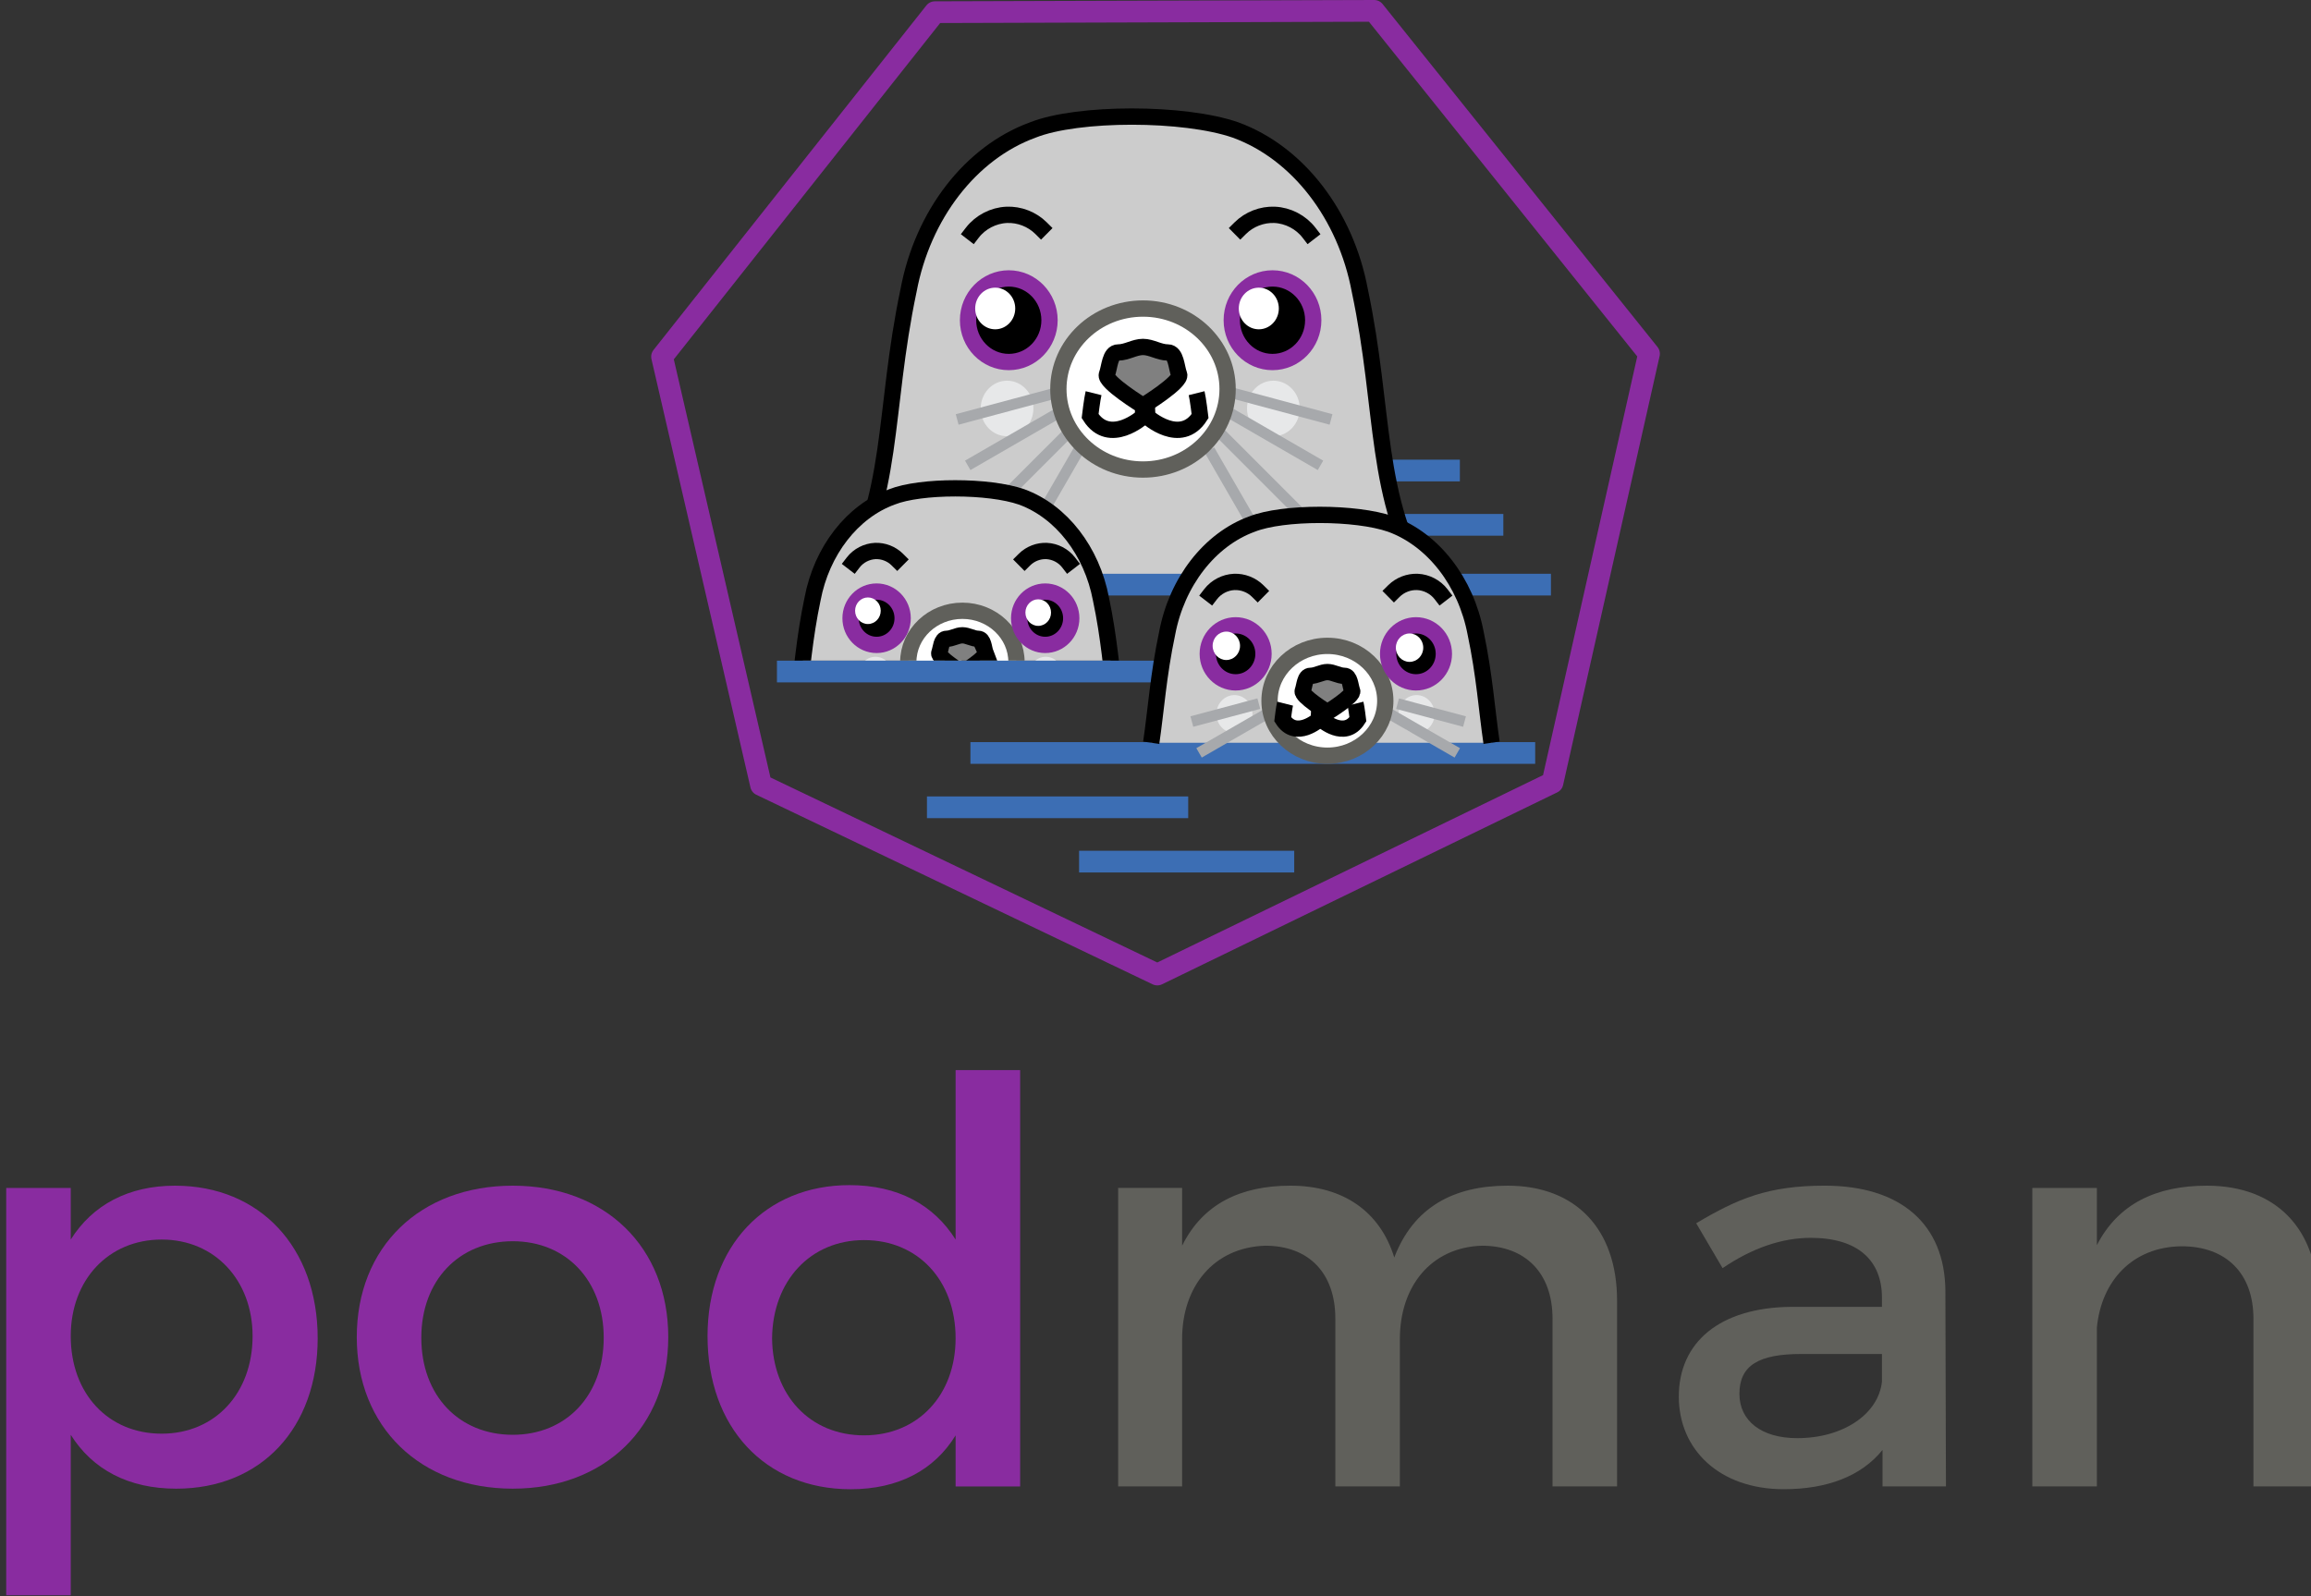 <?xml version="1.0" encoding="UTF-8" standalone="no"?>
<svg
   id="svg8"
   version="1.1"
   viewBox="0 0 112.537 77.75"
   height="293.86"
   width="425.338"
   sodipodi:docname="podman-logo-source.svg"
   inkscape:export-filename="podman.svg"
   inkscape:export-xdpi="96"
   inkscape:export-ydpi="96"
   xmlns:inkscape="http://www.inkscape.org/namespaces/inkscape"
   xmlns:sodipodi="http://sodipodi.sourceforge.net/DTD/sodipodi-0.dtd"
   xmlns="http://www.w3.org/2000/svg"
   xmlns:svg="http://www.w3.org/2000/svg"
   xmlns:rdf="http://www.w3.org/1999/02/22-rdf-syntax-ns#"
   xmlns:cc="http://creativecommons.org/ns#"
   xmlns:dc="http://purl.org/dc/elements/1.1/">
  <rect x="0" y="0" width="112.537" height="77.75" fill="#333333" stroke="none"/>
  <sodipodi:namedview
     id="namedview107"
     pagecolor="#ffffff"
     bordercolor="#000000"
     borderopacity="0.25"
     inkscape:showpageshadow="2"
     inkscape:pageopacity="0.0"
     inkscape:pagecheckerboard="0"
     inkscape:deskcolor="#d1d1d1"
     showgrid="false" />
  <defs
     id="defs2">
    <clipPath
       id="clipPath81511"
       clipPathUnits="userSpaceOnUse">
      <rect
         y="-1.484"
         x="934.657"
         height="12.832"
         width="26.194"
         id="rect81513"
         style="opacity:1;fill:#e7e8e9;fill-opacity:1;stroke:#a7a9ac;stroke-width:0.529;stroke-linecap:square;stroke-linejoin:miter;stroke-miterlimit:4;stroke-dasharray:none;stroke-dashoffset:6;stroke-opacity:1" />
    </clipPath>
  </defs>
  <g
     id="g10819"
     transform="matrix(0.727,0,0,0.727,-877.296,211.228)">
    <g
       id="text10671"
       style="font-style:normal;font-weight:normal;font-size:37.592px;line-height:22.555px;font-family:sans-serif;letter-spacing:0px;word-spacing:0px;fill:#892ca0;fill-opacity:1;stroke:none;stroke-width:0.265px;stroke-linecap:butt;stroke-linejoin:miter;stroke-opacity:1"
       aria-label="podman"
       transform="translate(-31.413,-1.173)">
      <path
         id="path80700"
         style="font-style:normal;font-variant:normal;font-weight:normal;font-stretch:normal;font-family:Montserrat;-inkscape-font-specification:Montserrat;fill:#892ca0;fill-opacity:1;stroke-width:0.265px"
         d="m 1249.878,-209.933 c -3.12,0 -5.526,1.278 -6.992,3.609 v -3.458 h -4.323 v 27.292 h 4.323 v -10.751 c 1.466,2.331 3.872,3.609 7.067,3.609 5.714,0 9.473,-4.098 9.473,-10.075 0,-6.09 -3.872,-10.225 -9.548,-10.225 z m -0.902,16.616 c -3.571,0 -6.09,-2.669 -6.09,-6.541 0,-3.759 2.519,-6.466 6.09,-6.466 3.571,0 6.09,2.744 6.09,6.466 0,3.834 -2.519,6.541 -6.09,6.541 z" />
      <path
         id="path80702"
         style="font-style:normal;font-variant:normal;font-weight:normal;font-stretch:normal;font-family:Montserrat;-inkscape-font-specification:Montserrat;fill:#892ca0;fill-opacity:1;stroke-width:0.265px"
         d="m 1272.496,-209.933 c -6.203,0 -10.451,4.098 -10.451,10.15 0,6.015 4.248,10.15 10.451,10.15 6.165,0 10.413,-4.135 10.413,-10.15 0,-6.052 -4.248,-10.15 -10.413,-10.15 z m 0,3.722 c 3.571,0 6.09,2.631 6.09,6.466 0,3.872 -2.519,6.503 -6.09,6.503 -3.609,0 -6.128,-2.631 -6.128,-6.503 0,-3.834 2.519,-6.466 6.128,-6.466 z" />
      <path
         id="path80704"
         style="font-style:normal;font-variant:normal;font-weight:normal;font-stretch:normal;font-family:Montserrat;-inkscape-font-specification:Montserrat;fill:#892ca0;fill-opacity:1;stroke-width:0.265px"
         d="m 1302.156,-217.677 v 11.353 c -1.466,-2.331 -3.872,-3.646 -7.105,-3.646 -5.639,0 -9.511,4.098 -9.511,10.112 0,6.09 3.834,10.263 9.586,10.263 3.195,0 5.601,-1.278 7.03,-3.609 v 3.421 h 4.323 v -27.893 z m -6.128,24.472 c -3.646,0 -6.127,-2.707 -6.165,-6.503 0.038,-3.834 2.556,-6.579 6.165,-6.579 3.609,0 6.128,2.707 6.128,6.579 0,3.797 -2.519,6.503 -6.128,6.503 z" />
      <path
         id="path80706"
         style="fill:#60605b"
         d="m 1339.133,-209.933 c -3.646,0 -6.315,1.466 -7.594,4.812 -0.94,-3.045 -3.383,-4.812 -6.955,-4.812 -3.308,0 -5.864,1.203 -7.255,4.022 v -3.872 h -4.285 v 19.999 h 4.285 v -9.887 c 0,-3.496 2.105,-6.127 5.564,-6.24 2.932,0 4.699,1.842 4.699,4.887 v 11.24 h 4.323 v -9.887 c 0,-3.496 2.067,-6.127 5.488,-6.24 2.932,0 4.737,1.842 4.737,4.887 v 11.24 h 4.323 v -12.443 c 0,-4.774 -2.744,-7.706 -7.33,-7.706 z" />
      <path
         id="path80708"
         style="fill:#60605b"
         d="m 1368.492,-189.784 -0.038,-13.12 c -0.038,-4.398 -2.932,-7.03 -8.082,-7.03 -3.797,0 -5.827,0.865 -8.609,2.519 l 1.767,3.007 c 1.992,-1.353 3.985,-2.03 5.902,-2.03 3.158,0 4.774,1.504 4.774,4.022 v 0.601 h -6.052 c -4.812,0.038 -7.556,2.368 -7.556,6.015 0,3.534 2.707,6.203 7.03,6.203 2.895,0 5.188,-0.865 6.616,-2.631 v 2.443 z m -9.962,-3.233 c -2.406,0 -3.872,-1.165 -3.872,-2.97 0,-1.917 1.316,-2.669 4.135,-2.669 h 5.413 v 1.842 c -0.226,2.18 -2.594,3.797 -5.676,3.797 z" />
      <path
         id="path80710"
         style="fill:#60605b"
         d="m 1385.969,-209.933 c -3.383,0 -5.94,1.203 -7.368,3.985 v -3.834 h -4.323 v 19.999 h 4.323 v -10.639 c 0.301,-3.12 2.368,-5.413 5.676,-5.451 3.007,0 4.812,1.842 4.812,4.849 v 11.24 h 4.323 v -12.443 c 0,-4.774 -2.782,-7.706 -7.443,-7.706 z" />
    </g>
  </g>
  <g
     id="g10987"
     transform="translate(-1144.028,223.933)">
    <g
       id="g10985"
       transform="translate(238.413,-199.749)">
      <path
         style="fill:none;fill-rule:evenodd;stroke:#3c6eb4;stroke-width:1.058;stroke-linecap:butt;stroke-linejoin:miter;stroke-miterlimit:4;stroke-dasharray:none;stroke-opacity:1"
         d="m 963.983,-1.265 h 12.722"
         id="path10821" />
      <path
         id="path10823"
         d="m 966.1,1.38 h 12.722"
         style="fill:none;fill-rule:evenodd;stroke:#3c6eb4;stroke-width:1.058;stroke-linecap:butt;stroke-linejoin:miter;stroke-miterlimit:4;stroke-dasharray:none;stroke-opacity:1" />
      <g
         style="stroke-width:0.869"
         transform="matrix(1.15,0,0,1.151,-143.925,0.439)"
         id="g10875">
        <path
           id="path10825"
           d="m 973.104,3.398 c -2.308,-3.743 -1.791,-7.353 -2.883,-12.51 -0.599,-3.186 -2.621,-5.815 -5.254,-6.778 -2.172,-0.758 -6.683,-0.76 -8.595,0 -2.633,0.963 -4.655,3.592 -5.254,6.778 -1.092,5.158 -0.575,8.768 -2.883,12.51"
           style="fill:#cccccc;fill-opacity:1;fill-rule:evenodd;stroke:#000000;stroke-width:0.69;stroke-linecap:butt;stroke-linejoin:miter;stroke-miterlimit:4;stroke-dasharray:none;stroke-opacity:1" />
        <ellipse
           style="opacity:1;fill:#e7e8e9;fill-opacity:1;stroke:none;stroke-width:0.69;stroke-linecap:square;stroke-linejoin:miter;stroke-miterlimit:4;stroke-dasharray:none;stroke-dashoffset:6;stroke-opacity:1"
           id="ellipse10827"
           cx="966.564"
           cy="-4.107"
           rx="1.116"
           ry="1.175" />
        <ellipse
           ry="1.175"
           rx="1.116"
           cy="-4.107"
           cx="955.287"
           id="ellipse10829"
           style="opacity:1;fill:#e7e8e9;fill-opacity:1;stroke:none;stroke-width:0.69;stroke-linecap:square;stroke-linejoin:miter;stroke-miterlimit:4;stroke-dasharray:none;stroke-dashoffset:6;stroke-opacity:1" />
        <g
           id="g10839"
           style="stroke:#a7a9ac;stroke-width:0.518;stroke-miterlimit:4;stroke-dasharray:none"
           transform="matrix(0.888,0,0,0.888,108.022,0.558)">
          <path
             id="path10831"
             d="m 956.419,-5.981 -4.671,1.251"
             style="fill:none;fill-rule:evenodd;stroke:#a7a9ac;stroke-width:0.518;stroke-linecap:butt;stroke-linejoin:miter;stroke-miterlimit:4;stroke-dasharray:none;stroke-opacity:1" />
          <path
             id="path10833"
             d="m 956.948,-5.254 -4.697,2.712"
             style="fill:none;fill-rule:evenodd;stroke:#a7a9ac;stroke-width:0.518;stroke-linecap:butt;stroke-linejoin:miter;stroke-miterlimit:4;stroke-dasharray:none;stroke-opacity:1" />
          <path
             id="path10835"
             d="m 957.345,-4.394 -4.763,4.762"
             style="fill:none;fill-rule:evenodd;stroke:#a7a9ac;stroke-width:0.518;stroke-linecap:butt;stroke-linejoin:miter;stroke-miterlimit:4;stroke-dasharray:none;stroke-opacity:1" />
          <path
             id="path10837"
             d="m 957.543,-3.269 -2.434,4.216"
             style="fill:none;fill-rule:evenodd;stroke:#a7a9ac;stroke-width:0.518;stroke-linecap:butt;stroke-linejoin:miter;stroke-miterlimit:4;stroke-dasharray:none;stroke-opacity:1" />
        </g>
        <g
           transform="matrix(-0.888,0,0,0.888,1814.158,0.558)"
           style="stroke:#a7a9ac;stroke-width:0.518;stroke-miterlimit:4;stroke-dasharray:none"
           id="g10849">
          <path
             style="fill:none;fill-rule:evenodd;stroke:#a7a9ac;stroke-width:0.518;stroke-linecap:butt;stroke-linejoin:miter;stroke-miterlimit:4;stroke-dasharray:none;stroke-opacity:1"
             d="m 956.419,-5.981 -4.671,1.251"
             id="path10841" />
          <path
             style="fill:none;fill-rule:evenodd;stroke:#a7a9ac;stroke-width:0.518;stroke-linecap:butt;stroke-linejoin:miter;stroke-miterlimit:4;stroke-dasharray:none;stroke-opacity:1"
             d="m 956.948,-5.254 -4.697,2.712"
             id="path10843" />
          <path
             style="fill:none;fill-rule:evenodd;stroke:#a7a9ac;stroke-width:0.518;stroke-linecap:butt;stroke-linejoin:miter;stroke-miterlimit:4;stroke-dasharray:none;stroke-opacity:1"
             d="m 957.345,-4.394 -4.763,4.762"
             id="path10845" />
          <path
             style="fill:none;fill-rule:evenodd;stroke:#a7a9ac;stroke-width:0.518;stroke-linecap:butt;stroke-linejoin:miter;stroke-miterlimit:4;stroke-dasharray:none;stroke-opacity:1"
             d="m 957.543,-3.269 -2.434,4.216"
             id="path10847" />
        </g>
        <ellipse
           style="opacity:1;fill:#ffffff;fill-opacity:1;stroke:#60605b;stroke-width:0.69;stroke-linecap:square;stroke-linejoin:miter;stroke-miterlimit:4;stroke-dasharray:none;stroke-dashoffset:6;stroke-opacity:1"
           id="ellipse10851"
           cx="961.043"
           cy="-4.929"
           rx="3.583"
           ry="3.406" />
        <ellipse
           transform="scale(-1,1)"
           style="fill:#000000;fill-opacity:1;stroke:#892ca0;stroke-width:0.69;stroke-linecap:square;stroke-linejoin:miter;stroke-miterlimit:4;stroke-dasharray:none;stroke-dashoffset:0;stroke-opacity:1"
           id="ellipse10853"
           cx="-966.527"
           cy="-7.841"
           rx="1.725"
           ry="1.769" />
        <path
           style="fill:none;fill-opacity:1;stroke:#000000;stroke-width:0.69;stroke-linecap:square;stroke-linejoin:miter;stroke-miterlimit:4;stroke-dasharray:none;stroke-dashoffset:0;stroke-opacity:1"
           d="m 968.074,-11.544 c -0.345,-0.448 -0.893,-0.733 -1.458,-0.757 -0.533,-0.023 -1.073,0.186 -1.452,0.562"
           id="path10855" />
        <g
           id="g10863"
           style="stroke-width:0.777;stroke-miterlimit:4;stroke-dasharray:none"
           transform="matrix(0.888,0,0,0.888,106.612,0.088)">
          <g
             id="g10861"
             transform="translate(0,-0.529)"
             style="stroke-width:0.777">
            <path
               style="fill:none;fill-rule:evenodd;stroke:#000000;stroke-width:0.777;stroke-linecap:butt;stroke-linejoin:miter;stroke-miterlimit:4;stroke-dasharray:none;stroke-opacity:1"
               d="m 962.306,-5.783 0.099,1.984 c 0,0 1.588,1.422 2.514,-0.033 0,0 -0.099,-0.827 -0.165,-1.091"
               id="path10857" />
            <path
               id="path10859"
               d="m 962.288,-5.783 -0.099,1.984 c 0,0 -1.588,1.422 -2.514,-0.033 0,0 0.099,-0.827 0.165,-1.091"
               style="fill:none;fill-rule:evenodd;stroke:#000000;stroke-width:0.777;stroke-linecap:butt;stroke-linejoin:miter;stroke-miterlimit:4;stroke-dasharray:none;stroke-opacity:1" />
          </g>
        </g>
        <path
           id="path10865"
           style="fill:#808080;fill-opacity:1;stroke:#000000;stroke-width:0.69;stroke-linecap:square;stroke-linejoin:miter;stroke-miterlimit:4;stroke-dasharray:none;stroke-dashoffset:0;stroke-opacity:1"
           d="m 962.572,-5.544 c -0.12,-0.311 -0.12,-0.933 -0.481,-0.933 -0.36,0 -0.694,-0.233 -1.048,-0.233 -0.355,0 -0.688,0.233 -1.048,0.233 -0.36,0 -0.36,0.622 -0.481,0.933 -0.12,0.311 1.529,1.322 1.529,1.322 0,0 1.649,-1.011 1.529,-1.322 z" />
        <ellipse
           ry="1.769"
           rx="1.725"
           cy="-7.841"
           cx="955.36"
           id="ellipse10867"
           style="fill:#000000;fill-opacity:1;stroke:#892ca0;stroke-width:0.69;stroke-linecap:square;stroke-linejoin:miter;stroke-miterlimit:4;stroke-dasharray:none;stroke-dashoffset:0;stroke-opacity:1" />
        <ellipse
           style="fill:#ffffff;fill-opacity:1;stroke:none;stroke-width:0.69;stroke-linecap:square;stroke-linejoin:miter;stroke-miterlimit:4;stroke-dasharray:none;stroke-dashoffset:0;stroke-opacity:1"
           id="ellipse10869"
           cx="954.785"
           cy="-8.338"
           rx="0.848"
           ry="0.881" />
        <path
           id="path10871"
           d="m 953.814,-11.544 c 0.345,-0.448 0.893,-0.733 1.458,-0.757 0.533,-0.023 1.073,0.186 1.452,0.562"
           style="fill:none;fill-opacity:1;stroke:#000000;stroke-width:0.69;stroke-linecap:square;stroke-linejoin:miter;stroke-miterlimit:4;stroke-dasharray:none;stroke-dashoffset:0;stroke-opacity:1" />
        <ellipse
           ry="0.881"
           rx="0.848"
           cy="-8.338"
           cx="965.947"
           id="ellipse10873"
           style="fill:#ffffff;fill-opacity:1;stroke:none;stroke-width:0.69;stroke-linecap:square;stroke-linejoin:miter;stroke-miterlimit:4;stroke-dasharray:none;stroke-dashoffset:0;stroke-opacity:1" />
      </g>
      <path
         id="path10877"
         d="m 948.212,4.293 h 32.928"
         style="fill:none;fill-rule:evenodd;stroke:#3c6eb4;stroke-width:1.058;stroke-linecap:butt;stroke-linejoin:miter;stroke-miterlimit:4;stroke-dasharray:none;stroke-opacity:1" />
      <g
         style="stroke-width:1.204"
         transform="matrix(0.83,0,0,0.83,164.55,-1.424)"
         clip-path="url(#clipPath81511)"
         id="g10929">
        <path
           id="path10879"
           d="m 958.316,13.737 c -0.262,-1.782 -0.389,-3.721 -0.873,-6.002 -0.531,-2.817 -2.322,-5.143 -4.654,-5.995 -1.924,-0.67 -5.92,-0.672 -7.613,0 -2.332,0.851 -4.123,3.177 -4.654,5.995 -0.483,2.281 -0.611,4.22 -0.873,6.002"
           style="fill:#cccccc;fill-opacity:1;fill-rule:evenodd;stroke:#000000;stroke-width:0.956;stroke-linecap:butt;stroke-linejoin:miter;stroke-miterlimit:4;stroke-dasharray:none;stroke-opacity:1" />
        <ellipse
           style="opacity:1;fill:#e7e8e9;fill-opacity:1;stroke:none;stroke-width:0.956;stroke-linecap:square;stroke-linejoin:miter;stroke-miterlimit:4;stroke-dasharray:none;stroke-dashoffset:6;stroke-opacity:1"
           id="ellipse10881"
           cx="954.204"
           cy="12.162"
           rx="0.988"
           ry="1.039" />
        <ellipse
           ry="1.039"
           rx="0.988"
           cy="12.162"
           cx="944.215"
           id="ellipse10883"
           style="opacity:1;fill:#e7e8e9;fill-opacity:1;stroke:none;stroke-width:0.956;stroke-linecap:square;stroke-linejoin:miter;stroke-miterlimit:4;stroke-dasharray:none;stroke-dashoffset:6;stroke-opacity:1" />
        <g
           id="g10893"
           style="stroke:#a7a9ac;stroke-width:0.811;stroke-miterlimit:4;stroke-dasharray:none"
           transform="matrix(0.787,0,0,0.785,193.685,16.288)">
          <path
             id="path10885"
             d="m 956.419,-5.981 -4.671,1.251"
             style="fill:none;fill-rule:evenodd;stroke:#a7a9ac;stroke-width:0.811;stroke-linecap:butt;stroke-linejoin:miter;stroke-miterlimit:4;stroke-dasharray:none;stroke-opacity:1" />
          <path
             id="path10887"
             d="m 956.948,-5.254 -4.697,2.712"
             style="fill:none;fill-rule:evenodd;stroke:#a7a9ac;stroke-width:0.811;stroke-linecap:butt;stroke-linejoin:miter;stroke-miterlimit:4;stroke-dasharray:none;stroke-opacity:1" />
          <path
             id="path10889"
             d="m 957.345,-4.394 -4.763,4.762"
             style="fill:none;fill-rule:evenodd;stroke:#a7a9ac;stroke-width:0.811;stroke-linecap:butt;stroke-linejoin:miter;stroke-miterlimit:4;stroke-dasharray:none;stroke-opacity:1" />
          <path
             id="path10891"
             d="m 957.543,-3.269 -2.434,4.216"
             style="fill:none;fill-rule:evenodd;stroke:#a7a9ac;stroke-width:0.811;stroke-linecap:butt;stroke-linejoin:miter;stroke-miterlimit:4;stroke-dasharray:none;stroke-opacity:1" />
        </g>
        <g
           transform="matrix(-0.787,0,0,0.785,1705.025,16.288)"
           style="stroke:#a7a9ac;stroke-width:0.811;stroke-miterlimit:4;stroke-dasharray:none"
           id="g10903">
          <path
             style="fill:none;fill-rule:evenodd;stroke:#a7a9ac;stroke-width:0.811;stroke-linecap:butt;stroke-linejoin:miter;stroke-miterlimit:4;stroke-dasharray:none;stroke-opacity:1"
             d="m 956.419,-5.981 -4.671,1.251"
             id="path10895" />
          <path
             style="fill:none;fill-rule:evenodd;stroke:#a7a9ac;stroke-width:0.811;stroke-linecap:butt;stroke-linejoin:miter;stroke-miterlimit:4;stroke-dasharray:none;stroke-opacity:1"
             d="m 956.948,-5.254 -4.697,2.712"
             id="path10897" />
          <path
             style="fill:none;fill-rule:evenodd;stroke:#a7a9ac;stroke-width:0.811;stroke-linecap:butt;stroke-linejoin:miter;stroke-miterlimit:4;stroke-dasharray:none;stroke-opacity:1"
             d="m 957.345,-4.394 -4.763,4.762"
             id="path10899" />
          <path
             style="fill:none;fill-rule:evenodd;stroke:#a7a9ac;stroke-width:0.811;stroke-linecap:butt;stroke-linejoin:miter;stroke-miterlimit:4;stroke-dasharray:none;stroke-opacity:1"
             d="m 957.543,-3.269 -2.434,4.216"
             id="path10901" />
        </g>
        <ellipse
           style="opacity:1;fill:#ffffff;fill-opacity:1;stroke:#60605b;stroke-width:0.956;stroke-linecap:square;stroke-linejoin:miter;stroke-miterlimit:4;stroke-dasharray:none;stroke-dashoffset:6;stroke-opacity:1"
           id="ellipse10905"
           cx="949.313"
           cy="11.435"
           rx="3.174"
           ry="3.013" />
        <ellipse
           transform="scale(-1,1)"
           style="fill:#000000;fill-opacity:1;stroke:#892ca0;stroke-width:0.956;stroke-linecap:square;stroke-linejoin:miter;stroke-miterlimit:4;stroke-dasharray:none;stroke-dashoffset:0;stroke-opacity:1"
           id="ellipse10907"
           cx="-954.172"
           cy="8.86"
           rx="1.528"
           ry="1.565" />
        <path
           style="fill:none;fill-opacity:1;stroke:#000000;stroke-width:0.956;stroke-linecap:square;stroke-linejoin:miter;stroke-miterlimit:4;stroke-dasharray:none;stroke-dashoffset:0;stroke-opacity:1"
           d="m 955.542,5.584 c -0.306,-0.397 -0.792,-0.648 -1.292,-0.67 -0.472,-0.02 -0.95,0.164 -1.286,0.497"
           id="path10909" />
        <g
           id="g10917"
           style="stroke-width:1.216;stroke-miterlimit:4;stroke-dasharray:none"
           transform="matrix(0.787,0,0,0.785,192.436,15.873)">
          <g
             style="stroke-width:1.216"
             id="g10915"
             transform="translate(0,-0.529)">
            <path
               style="fill:none;fill-rule:evenodd;stroke:#000000;stroke-width:1.216;stroke-linecap:butt;stroke-linejoin:miter;stroke-miterlimit:4;stroke-dasharray:none;stroke-opacity:1"
               d="m 962.306,-5.783 0.099,1.984 c 0,0 1.588,1.422 2.514,-0.033 0,0 -0.099,-0.827 -0.165,-1.091"
               id="path10911" />
            <path
               id="path10913"
               d="m 962.288,-5.783 -0.099,1.984 c 0,0 -1.588,1.422 -2.514,-0.033 0,0 0.099,-0.827 0.165,-1.091"
               style="fill:none;fill-rule:evenodd;stroke:#000000;stroke-width:1.216;stroke-linecap:butt;stroke-linejoin:miter;stroke-miterlimit:4;stroke-dasharray:none;stroke-opacity:1" />
          </g>
        </g>
        <path
           id="path10919"
           style="fill:#808080;fill-opacity:1;stroke:#000000;stroke-width:0.956;stroke-linecap:square;stroke-linejoin:miter;stroke-miterlimit:4;stroke-dasharray:none;stroke-dashoffset:0;stroke-opacity:1"
           d="m 950.668,10.892 c -0.106,-0.275 -0.106,-0.825 -0.426,-0.825 -0.319,0 -0.615,-0.206 -0.929,-0.206 -0.314,0 -0.609,0.206 -0.929,0.206 -0.319,0 -0.319,0.55 -0.426,0.825 -0.106,0.275 1.354,1.169 1.354,1.169 0,0 1.461,-0.894 1.354,-1.169 z" />
        <ellipse
           ry="1.565"
           rx="1.528"
           cy="8.86"
           cx="944.28"
           id="ellipse10921"
           style="fill:#000000;fill-opacity:1;stroke:#892ca0;stroke-width:0.956;stroke-linecap:square;stroke-linejoin:miter;stroke-miterlimit:4;stroke-dasharray:none;stroke-dashoffset:0;stroke-opacity:1" />
        <ellipse
           style="fill:#ffffff;fill-opacity:1;stroke:none;stroke-width:0.956;stroke-linecap:square;stroke-linejoin:miter;stroke-miterlimit:4;stroke-dasharray:none;stroke-dashoffset:0;stroke-opacity:1"
           id="ellipse10923"
           cx="943.77"
           cy="8.42"
           rx="0.752"
           ry="0.78" />
        <path
           id="path10925"
           d="m 942.909,5.584 c 0.306,-0.397 0.792,-0.648 1.292,-0.67 0.472,-0.02 0.95,0.164 1.286,0.497"
           style="fill:none;fill-opacity:1;stroke:#000000;stroke-width:0.956;stroke-linecap:square;stroke-linejoin:miter;stroke-miterlimit:4;stroke-dasharray:none;stroke-dashoffset:0;stroke-opacity:1" />
        <ellipse
           ry="0.78"
           rx="0.752"
           cy="8.529"
           cx="953.762"
           id="ellipse10927"
           style="fill:#ffffff;fill-opacity:1;stroke:none;stroke-width:0.956;stroke-linecap:square;stroke-linejoin:miter;stroke-miterlimit:4;stroke-dasharray:none;stroke-dashoffset:0;stroke-opacity:1" />
      </g>
      <path
         style="opacity:1;fill:none;fill-opacity:1;stroke:#892ca0;stroke-width:1.058;stroke-linecap:round;stroke-linejoin:round;stroke-miterlimit:4;stroke-dasharray:none;stroke-opacity:1"
         d="m 961.972,23.285 -19.298,-9.233 -4.82,-20.862 13.287,-16.781 21.389,-0.064 13.385,16.701 -4.699,20.89 z"
         id="path10931" />
      <path
         style="fill:none;fill-rule:evenodd;stroke:#3c6eb4;stroke-width:1.058;stroke-linecap:butt;stroke-linejoin:miter;stroke-miterlimit:4;stroke-dasharray:none;stroke-opacity:1"
         d="m 943.449,8.526 h 19.831"
         id="path10933" />
      <path
         id="path10935"
         d="m 952.871,12.493 h 27.502"
         style="fill:none;fill-rule:evenodd;stroke:#3c6eb4;stroke-width:1.058;stroke-linecap:butt;stroke-linejoin:miter;stroke-miterlimit:4;stroke-dasharray:none;stroke-opacity:1" />
      <g
         transform="translate(0.78,0.884)"
         id="g10979">
        <path
           style="fill:#cccccc;fill-opacity:1;fill-rule:evenodd;stroke:#000000;stroke-width:0.794;stroke-linecap:butt;stroke-linejoin:miter;stroke-miterlimit:4;stroke-dasharray:none;stroke-opacity:1"
           d="m 977.469,11.111 c -0.233,-1.582 -0.346,-3.304 -0.775,-5.329 -0.471,-2.502 -2.062,-4.567 -4.132,-5.323 -1.708,-0.595 -5.256,-0.597 -6.76,0 -2.071,0.756 -3.661,2.821 -4.132,5.323 -0.429,2.025 -0.542,3.747 -0.775,5.329"
           id="path10937" />
        <ellipse
           ry="0.922"
           rx="0.878"
           cy="9.712"
           cx="973.817"
           id="ellipse10939"
           style="opacity:1;fill:#e7e8e9;fill-opacity:1;stroke:none;stroke-width:0.794;stroke-linecap:square;stroke-linejoin:miter;stroke-miterlimit:4;stroke-dasharray:none;stroke-dashoffset:6;stroke-opacity:1" />
        <ellipse
           style="opacity:1;fill:#e7e8e9;fill-opacity:1;stroke:none;stroke-width:0.794;stroke-linecap:square;stroke-linejoin:miter;stroke-miterlimit:4;stroke-dasharray:none;stroke-dashoffset:6;stroke-opacity:1"
           id="ellipse10941"
           cx="964.948"
           cy="9.712"
           rx="0.878"
           ry="0.922" />
        <g
           transform="matrix(0.698,0,0,0.697,299.023,11.966)"
           style="stroke:#a7a9ac;stroke-width:0.758;stroke-miterlimit:4;stroke-dasharray:none"
           id="g10947">
          <path
             style="fill:none;fill-rule:evenodd;stroke:#a7a9ac;stroke-width:0.758;stroke-linecap:butt;stroke-linejoin:miter;stroke-miterlimit:4;stroke-dasharray:none;stroke-opacity:1"
             d="m 955.746,-3.96 -4.671,1.251"
             id="path10943" />
          <path
             style="fill:none;fill-rule:evenodd;stroke:#a7a9ac;stroke-width:0.758;stroke-linecap:butt;stroke-linejoin:miter;stroke-miterlimit:4;stroke-dasharray:none;stroke-opacity:1"
             d="m 956.275,-3.232 -4.697,2.712"
             id="path10945" />
        </g>
        <g
           id="g10953"
           style="stroke:#a7a9ac;stroke-width:0.758;stroke-miterlimit:4;stroke-dasharray:none"
           transform="matrix(-0.698,0,0,0.697,1640.471,13.376)">
          <path
             id="path10949"
             d="m 956.419,-5.981 -4.671,1.251"
             style="fill:none;fill-rule:evenodd;stroke:#a7a9ac;stroke-width:0.758;stroke-linecap:butt;stroke-linejoin:miter;stroke-miterlimit:4;stroke-dasharray:none;stroke-opacity:1" />
          <path
             id="path10951"
             d="m 956.948,-5.254 -4.697,2.712"
             style="fill:none;fill-rule:evenodd;stroke:#a7a9ac;stroke-width:0.758;stroke-linecap:butt;stroke-linejoin:miter;stroke-miterlimit:4;stroke-dasharray:none;stroke-opacity:1" />
        </g>
        <ellipse
           ry="2.675"
           rx="2.818"
           cy="9.067"
           cx="969.475"
           id="ellipse10955"
           style="opacity:1;fill:#ffffff;fill-opacity:1;stroke:#60605b;stroke-width:0.794;stroke-linecap:square;stroke-linejoin:miter;stroke-miterlimit:4;stroke-dasharray:none;stroke-dashoffset:6;stroke-opacity:1" />
        <ellipse
           ry="1.389"
           rx="1.357"
           cy="6.78"
           cx="-973.789"
           id="ellipse10957"
           style="fill:#000000;fill-opacity:1;stroke:#892ca0;stroke-width:0.794;stroke-linecap:square;stroke-linejoin:miter;stroke-miterlimit:4;stroke-dasharray:none;stroke-dashoffset:0;stroke-opacity:1"
           transform="scale(-1,1)" />
        <path
           id="path10959"
           d="m 975.006,3.872 c -0.271,-0.352 -0.703,-0.576 -1.147,-0.595 -0.419,-0.018 -0.844,0.146 -1.142,0.441"
           style="fill:none;fill-opacity:1;stroke:#000000;stroke-width:0.794;stroke-linecap:square;stroke-linejoin:miter;stroke-miterlimit:4;stroke-dasharray:none;stroke-dashoffset:0;stroke-opacity:1" />
        <g
           transform="matrix(0.698,0,0,0.697,297.445,13.007)"
           style="stroke-width:1.137;stroke-miterlimit:4;stroke-dasharray:none"
           id="g10967">
          <g
             transform="translate(0,-0.529)"
             id="g10965"
             style="stroke-width:1.137">
            <path
               id="path10961"
               d="m 962.306,-5.783 0.099,1.984 c 0,0 1.588,1.422 2.514,-0.033 0,0 -0.099,-0.827 -0.165,-1.091"
               style="fill:none;fill-rule:evenodd;stroke:#000000;stroke-width:1.137;stroke-linecap:butt;stroke-linejoin:miter;stroke-miterlimit:4;stroke-dasharray:none;stroke-opacity:1" />
            <path
               style="fill:none;fill-rule:evenodd;stroke:#000000;stroke-width:1.137;stroke-linecap:butt;stroke-linejoin:miter;stroke-miterlimit:4;stroke-dasharray:none;stroke-opacity:1"
               d="m 962.288,-5.783 -0.099,1.984 c 0,0 -1.588,1.422 -2.514,-0.033 0,0 0.099,-0.827 0.165,-1.091"
               id="path10963" />
          </g>
        </g>
        <path
           d="m 970.678,8.584 c -0.095,-0.244 -0.095,-0.733 -0.378,-0.733 -0.284,0 -0.546,-0.183 -0.824,-0.183 -0.279,0 -0.541,0.183 -0.824,0.183 -0.284,0 -0.284,0.488 -0.378,0.733 -0.095,0.244 1.203,1.038 1.203,1.038 0,0 1.297,-0.794 1.202,-1.038 z"
           style="fill:#808080;fill-opacity:1;stroke:#000000;stroke-width:0.794;stroke-linecap:square;stroke-linejoin:miter;stroke-miterlimit:4;stroke-dasharray:none;stroke-dashoffset:0;stroke-opacity:1"
           id="path10969" />
        <ellipse
           style="fill:#000000;fill-opacity:1;stroke:#892ca0;stroke-width:0.794;stroke-linecap:square;stroke-linejoin:miter;stroke-miterlimit:4;stroke-dasharray:none;stroke-dashoffset:0;stroke-opacity:1"
           id="ellipse10971"
           cx="965.006"
           cy="6.78"
           rx="1.357"
           ry="1.389" />
        <ellipse
           ry="0.692"
           rx="0.667"
           cy="6.389"
           cx="964.553"
           id="ellipse10973"
           style="fill:#ffffff;fill-opacity:1;stroke:none;stroke-width:0.794;stroke-linecap:square;stroke-linejoin:miter;stroke-miterlimit:4;stroke-dasharray:none;stroke-dashoffset:0;stroke-opacity:1" />
        <path
           style="fill:none;fill-opacity:1;stroke:#000000;stroke-width:0.794;stroke-linecap:square;stroke-linejoin:miter;stroke-miterlimit:4;stroke-dasharray:none;stroke-dashoffset:0;stroke-opacity:1"
           d="m 963.789,3.872 c 0.271,-0.352 0.703,-0.576 1.147,-0.595 0.419,-0.018 0.844,0.146 1.142,0.441"
           id="path10975" />
        <ellipse
           style="fill:#ffffff;fill-opacity:1;stroke:none;stroke-width:0.794;stroke-linecap:square;stroke-linejoin:miter;stroke-miterlimit:4;stroke-dasharray:none;stroke-dashoffset:0;stroke-opacity:1"
           id="ellipse10977"
           cx="973.475"
           cy="6.48"
           rx="0.667"
           ry="0.692" />
      </g>
      <path
         style="fill:none;fill-rule:evenodd;stroke:#3c6eb4;stroke-width:1.058;stroke-linecap:butt;stroke-linejoin:miter;stroke-miterlimit:4;stroke-dasharray:none;stroke-opacity:1"
         d="m 950.754,15.139 h 12.722"
         id="path10981" />
      <path
         id="path10983"
         d="m 958.162,17.785 h 10.477"
         style="fill:none;fill-rule:evenodd;stroke:#3c6eb4;stroke-width:1.058;stroke-linecap:butt;stroke-linejoin:miter;stroke-miterlimit:4;stroke-dasharray:none;stroke-opacity:1" />
    </g>
  </g>
</svg>

